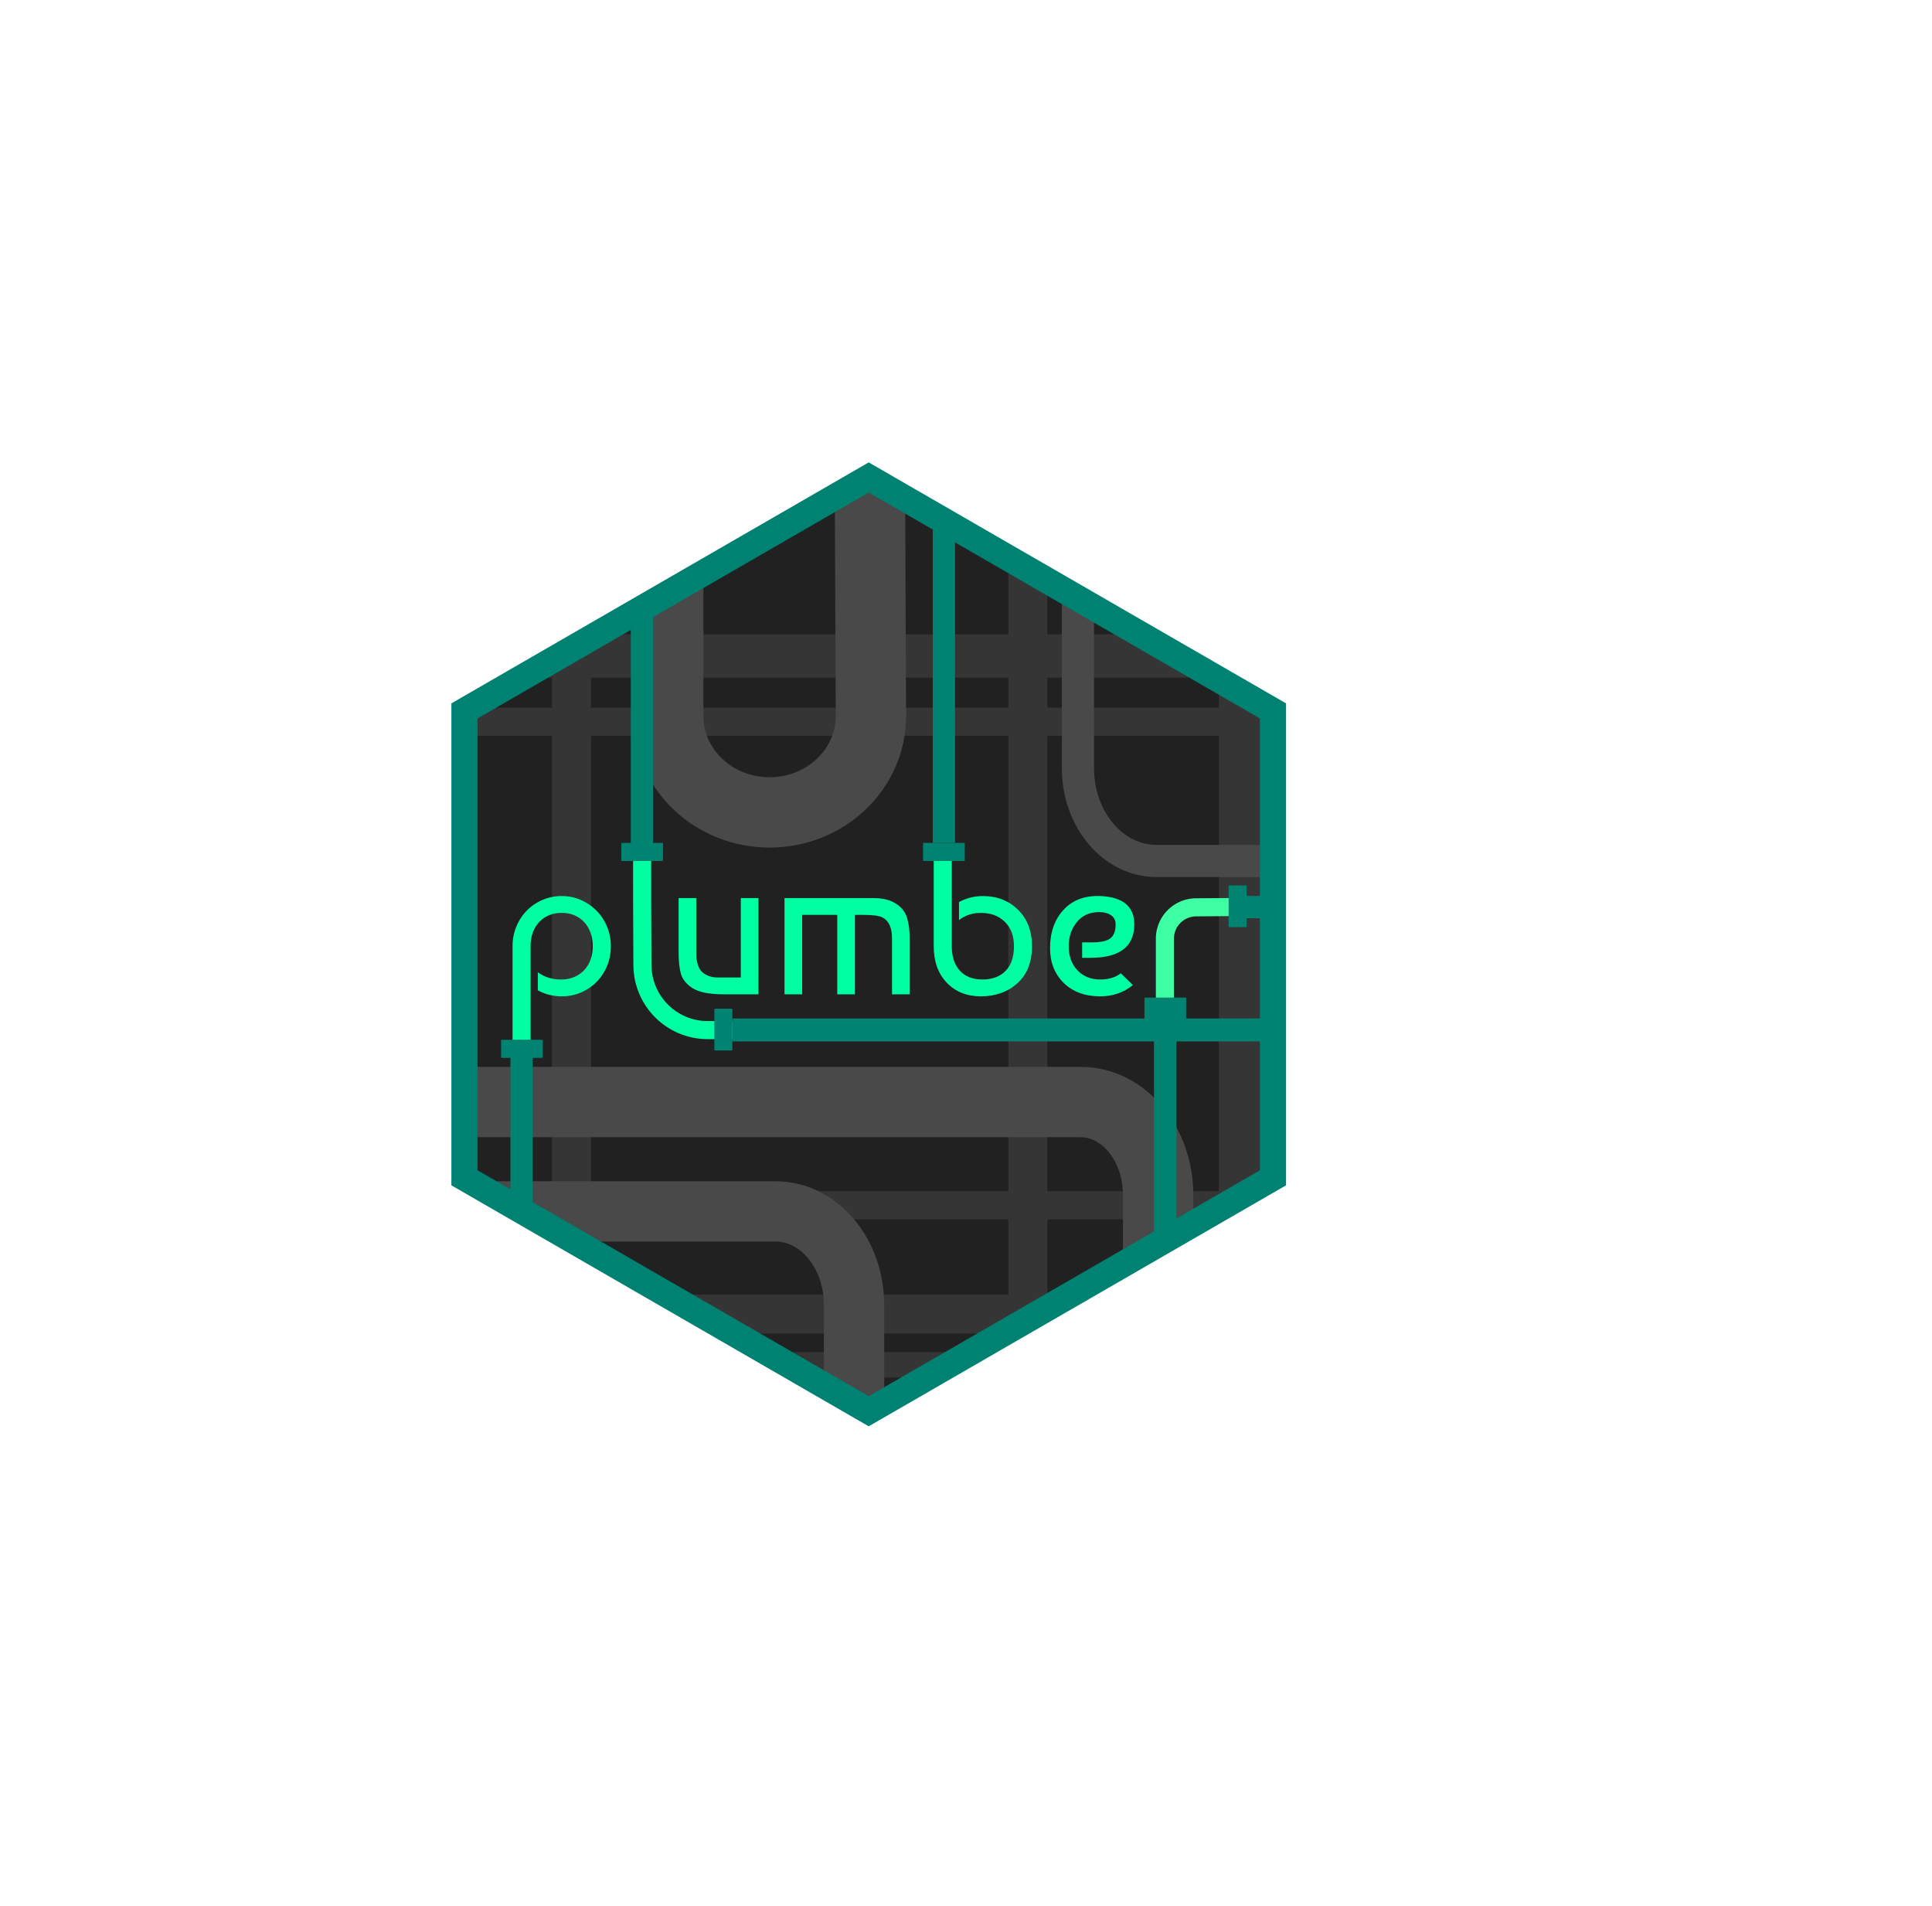 <svg xmlns="http://www.w3.org/2000/svg" xmlns:xlink="http://www.w3.org/1999/xlink" viewBox="0 0 9613.78 9484.11"><defs><style>.cls-1,.cls-11,.cls-4,.cls-6,.cls-7,.cls-8,.cls-9{fill:none;stroke-miterlimit:10;}.cls-1{stroke:#008272;stroke-width:130px;}.cls-2{clip-path:url(#clip-path);}.cls-3{fill:#212121;}.cls-4{stroke:blue;stroke-width:450px;}.cls-5{fill:#353535;}.cls-6,.cls-7,.cls-8{stroke:#494949;}.cls-6{stroke-width:350px;}.cls-7{stroke-width:300px;}.cls-8{stroke-width:160px;}.cls-9{stroke:#00ffa3;}.cls-11,.cls-9{stroke-width:90px;}.cls-10{fill:#008471;}.cls-11{stroke:#3effa3;}.cls-12{fill:#00ffa3;}</style><clipPath id="clip-path" transform="translate(2241.71 2295.12)"><path class="cls-1" d="M4092.76,3564.81V1241.93L2081.09,80.49,1056.93,671.79,69.41,1241.93V3564.81L2081.09,4726.25Z"/></clipPath></defs><g id="Layer_2" data-name="Layer 2"><g class="cls-2"><rect class="cls-3" x="1820.26" y="2198.49" width="5000" height="5000"/><path class="cls-4" d="M-1066.6,1173.89" transform="translate(2241.71 2295.12)"/><rect class="cls-5" x="1819.8" y="3156.14" width="5000" height="215.38"/><rect class="cls-5" x="372.81" y="2306.23" width="5000" height="194.29" transform="translate(7517.89 1825.68) rotate(90)"/><rect class="cls-5" x="1517.61" y="2031.96" width="5000" height="388.58" transform="translate(8485.58 503.76) rotate(90)"/><rect class="cls-5" x="1833.75" y="3520.92" width="5000" height="140.13"/><rect class="cls-5" x="-1897.94" y="2332.29" width="5000" height="194.29" transform="translate(5273.21 4122.49) rotate(90)"/><rect class="cls-5" x="2093.18" y="5926.44" width="5000" height="140.13"/><rect class="cls-5" x="1203.62" y="6726.76" width="5000" height="126.72"/><rect class="cls-5" x="1920.61" y="6441.04" width="5000" height="193.84"/><path class="cls-6" d="M-671.49,3188H3136.26c212.58,0,384.92,206.82,384.92,462V6618.76" transform="translate(2241.71 2295.12)"/><path class="cls-7" d="M-2241.71,3732.16H1618c215.49,0,390.18,208.39,390.18,465.47V7189" transform="translate(2241.71 2295.12)"/><path class="cls-6" d="M1083.48-2294.37V1267.36c0,264.83,225.77,479.52,504.28,479.52h0c279.3,0,505.39-215.87,504.27-481.45l-15.09-3559.8" transform="translate(2241.71 2295.12)"/><path class="cls-8" d="M7372.07,1988.42H3512.35c-215.48,0-390.17-206.57-390.17-461.39V-1438.12" transform="translate(2241.71 2295.12)"/><path class="cls-9" d="M955.09,170.3c6.93,857-6,1510.79,0,2337.29,1.29,178.47,146.34,322.47,324.82,322.47h2953.8" transform="translate(2241.71 2295.12)"/><rect class="cls-10" x="2668.07" y="1506.8" width="114.34" height="2644.77" transform="translate(7796.14 2399.06) rotate(90)"/><path class="cls-11" d="M6279.84,2202.15c-914.36,7.39-1671.66,10.12-2570.06,17a156,156,0,0,0-154.85,156V5496.55" transform="translate(2241.71 2295.12)"/><rect class="cls-10" x="5742.28" y="5018.71" width="111.87" height="1238.07"/><rect class="cls-10" x="3961.45" y="2118.12" width="110.72" height="199.74" transform="translate(4040.54 8529.91) rotate(-90)"/><rect class="cls-10" x="2539.96" y="5245.69" width="110.72" height="1458.11"/><rect class="cls-10" x="3138.88" y="2875.89" width="110.72" height="1407.65"/><rect class="cls-10" x="4641.6" y="2461.68" width="110.72" height="1731.94"/></g><path class="cls-1" d="M4092.76,3564.81V1241.93L2081.09,80.49,1056.93,671.79,69.41,1241.93V3564.81L2081.09,4726.25Z" transform="translate(2241.71 2295.12)"/><path class="cls-12" d="M308.8,2879.56V2412.5q0-51.89,19-97.81t51.89-79.34a244.57,244.57,0,0,1,77.85-52.89Q502.41,2163,553.31,2163t95.31,19.46a247,247,0,0,1,130.23,132.73q19,45.43,19,97.31t-18.47,97.3A245.27,245.27,0,0,1,728,2589.14a240.52,240.52,0,0,1-77.85,53.4Q605.2,2662,553.31,2662q-63.88,0-118.77-29.94v-89.82q48.9,35.93,115.77,35.93,35.93,0,65.37-12.48a143.93,143.93,0,0,0,49.9-34.43Q686,2509.32,697,2478.87t11-66.37q0-35.92-11-66.37t-30.94-52.39a141.53,141.53,0,0,0-48.4-34.44q-28.44-12.47-64.37-12.47-34.95,0-63.38,12a140.47,140.47,0,0,0-48.9,33.93q-20.46,22-31.44,52.39t-11,67.37v467.06Z" transform="translate(2241.71 2295.12)"/><path class="cls-12" d="M1532.32,2652H1359.66q-110.78,0-158.68-32.94-42.92-28.93-54.39-69.36t-11.48-106.28V2173h87.83v269.46q0,18,1,30.44t7,31.93q6,19.47,17,31.94t31.93,22q21,9.49,50.9,9.48h113.77V2173h87.83Z" transform="translate(2241.71 2295.12)"/><path class="cls-12" d="M1662.05,2173h440.12q70.85,0,112.77,26.94,42.9,27,56.39,69.86t13.47,102.8V2652H2197V2372.58q0-77.85-46.91-102.8-23.94-13-96.8-13h-40.92V2652h-87.82V2256.81H1749.88V2652h-87.83Z" transform="translate(2241.71 2295.12)"/><path class="cls-12" d="M2404.56,1953.42h89.82V2412.5q0,78.84,40.42,122.25t111.27,43.42q73.84,0,115.77-42.42t41.92-123.25q0-76.85-45.41-121.26t-119.26-44.41q-62.88,0-108.79,35.93v-89.82q54.88-29.94,118.77-29.94,105.76,0,175.15,68.36t69.36,181.14q0,118.77-72.36,184.13T2639.09,2662q-104.79,0-169.66-67.87t-64.87-181.63Z" transform="translate(2241.71 2295.12)"/><path class="cls-12" d="M3232.88,2163q169.65,7,169.66,140.72,0,166.68-218.56,166.66h-40.92v-76.84H3191q66.84,0,92.81-20.46t25.95-68.37q0-30.91-23-46.4t-58.88-15.47q-70.87,0-111.27,49.9T3076.2,2412.5q0,73.86,43.41,119.76t113.27,45.91q62.88,0,102.8-30.94l59.88,58.88Q3326.7,2662,3232.88,2662q-113.76,0-181.63-66.87t-67.87-172.65q0-117.75,66.87-190.62T3232.88,2163Z" transform="translate(2241.71 2295.12)"/><rect class="cls-10" x="3091.46" y="4193.62" width="207.56" height="89.92" rx="2.93"/><rect class="cls-10" x="1254.12" y="2782.41" width="207.56" height="89.92" rx="2.93" transform="translate(6426.98 3764.59) rotate(90)"/><rect class="cls-10" x="5694.86" y="4963.28" width="207.56" height="105.83" rx="2.93"/><rect class="cls-10" x="3813.16" y="2169.03" width="207.56" height="89.92" rx="2.93" transform="translate(8372.64 592.16) rotate(90)"/><rect class="cls-10" x="251.82" y="2878.19" width="207.56" height="89.92" rx="2.93" transform="translate(2952.91 8141.42) rotate(180)"/><rect class="cls-10" x="4593.18" y="4193.62" width="207.56" height="89.92" rx="2.93"/></g></svg>